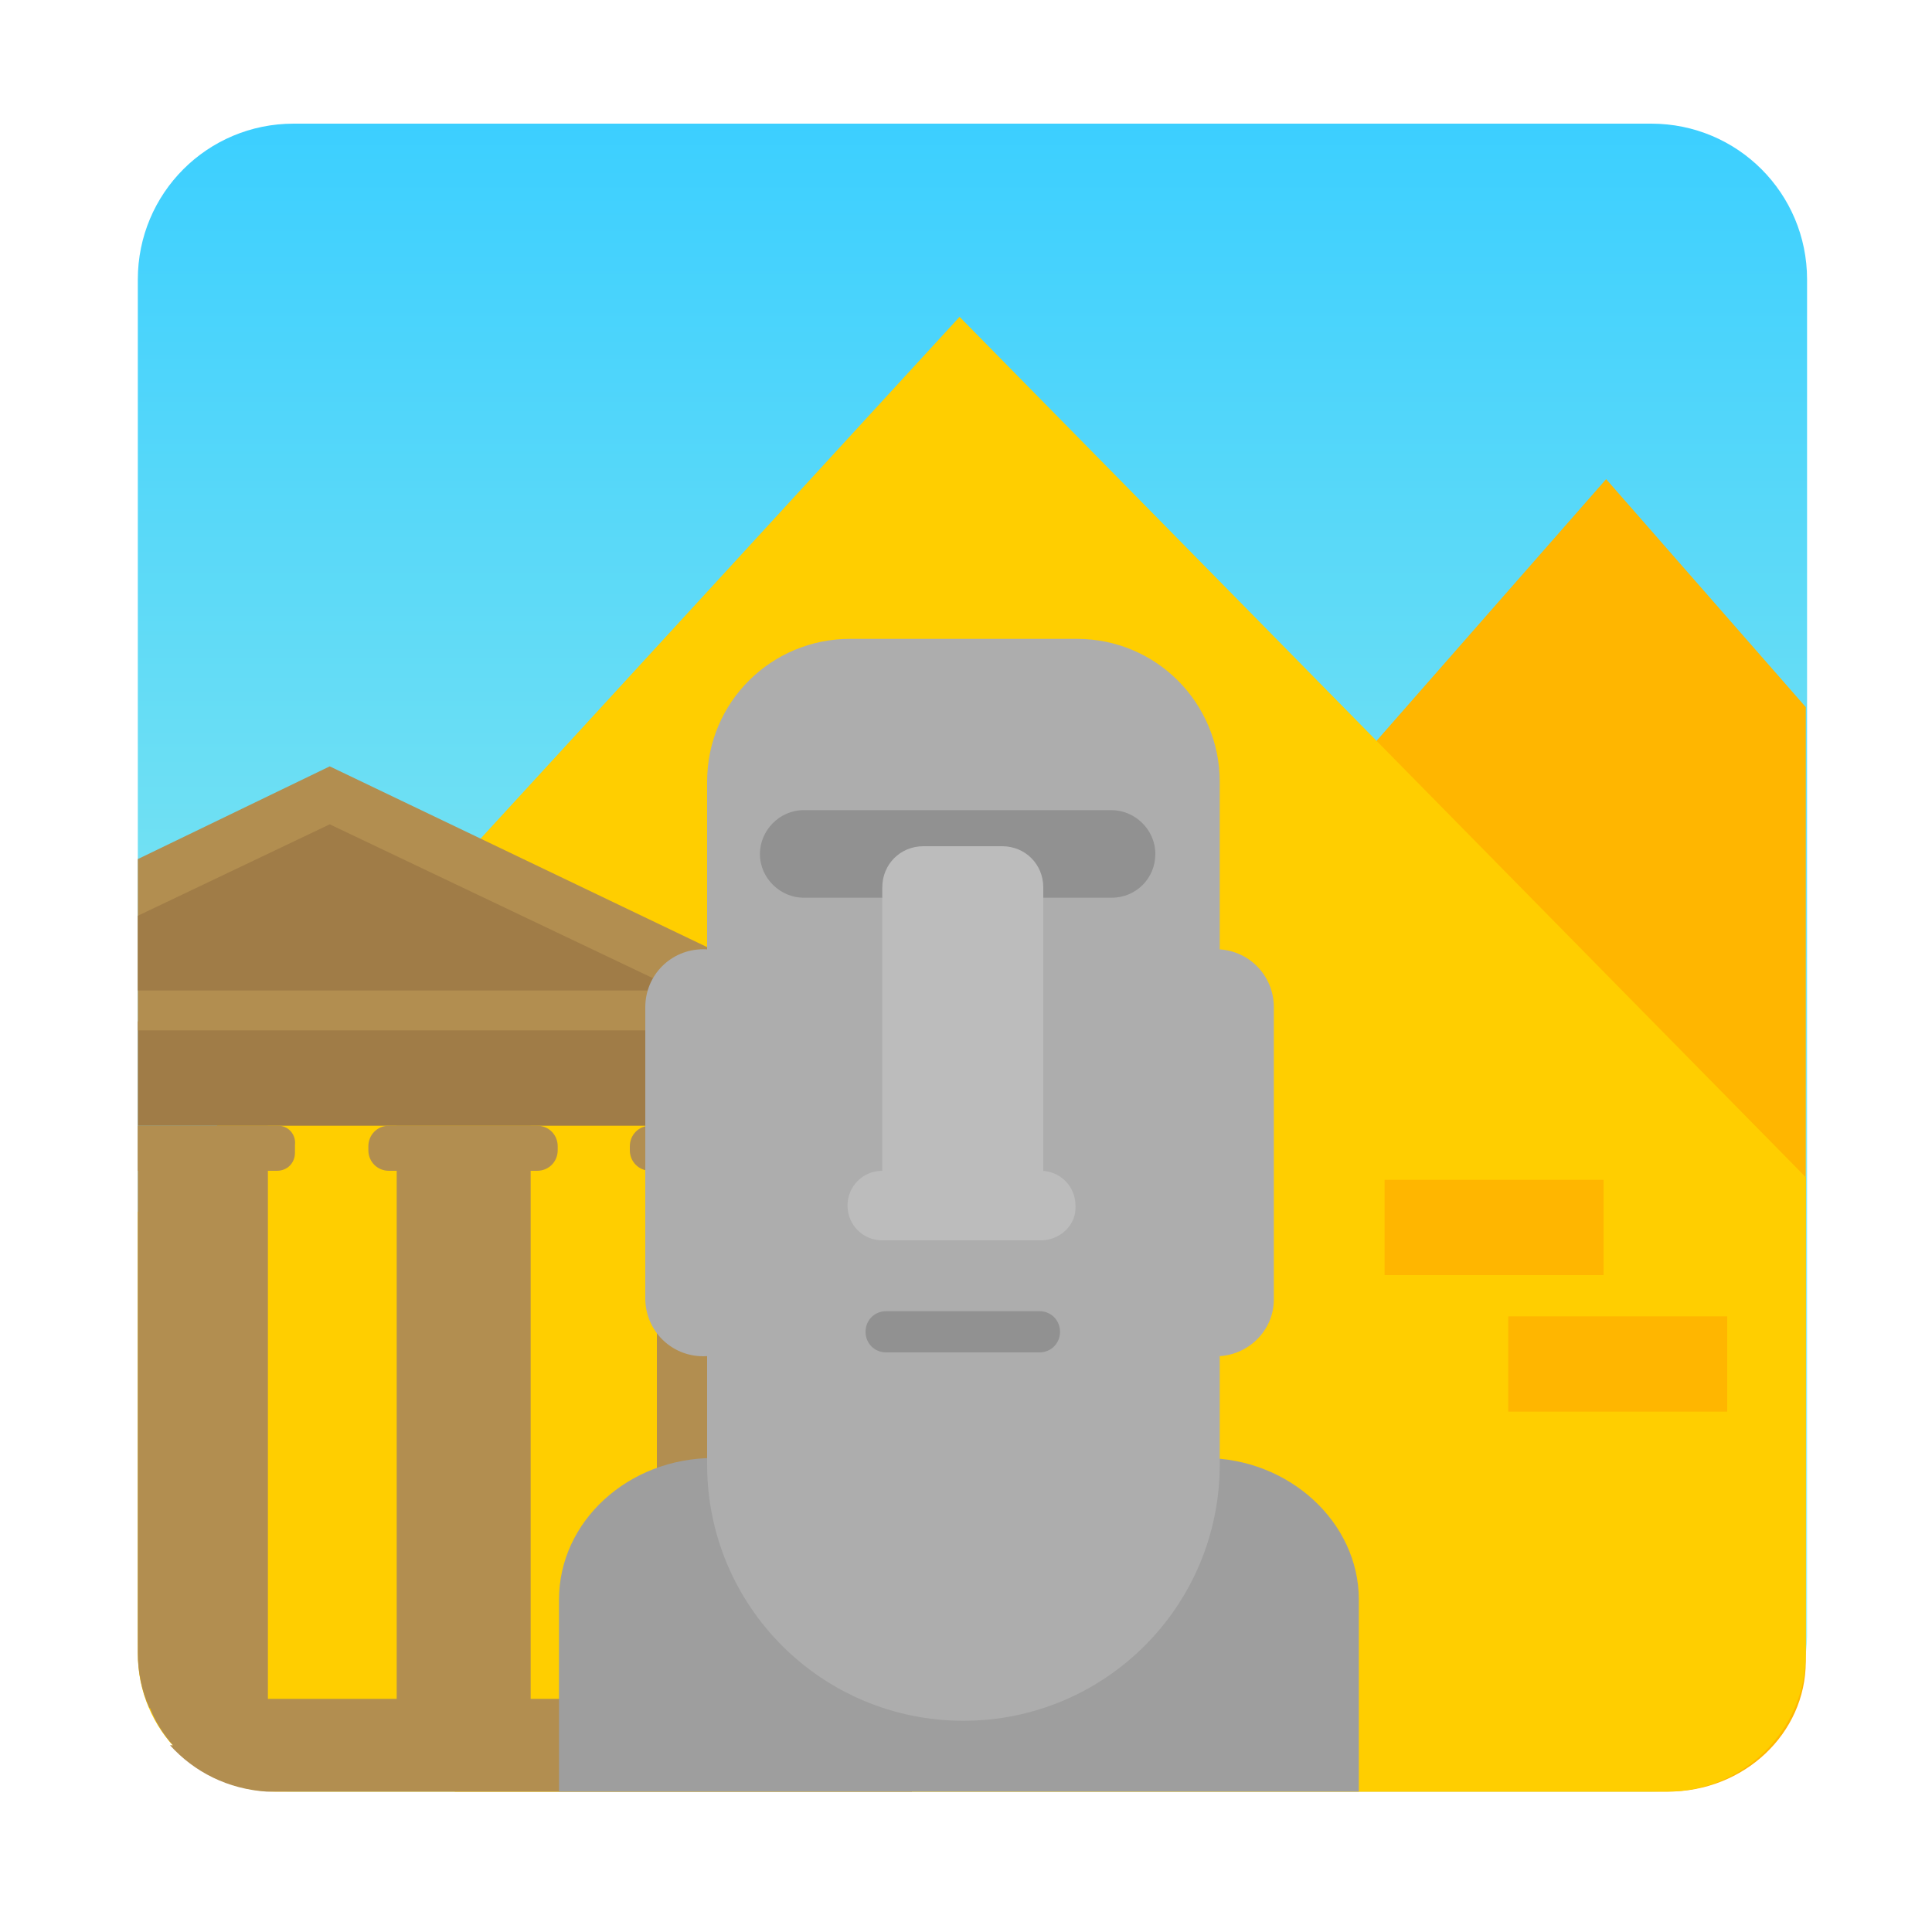 <?xml version="1.0" encoding="utf-8"?><!DOCTYPE svg PUBLIC "-//W3C//DTD SVG 1.1//EN" "http://www.w3.org/Graphics/SVG/1.1/DTD/svg11.dtd"><svg version="1.1" id="Layer_1" xmlns="http://www.w3.org/2000/svg" xmlns:xlink="http://www.w3.org/1999/xlink" x="0px" y="0px" width="150px" height="150px" viewBox="0 0 150 150" enable-background="new 0 0 150 150" xml:space="preserve"><linearGradient id="SVGID_1_" gradientUnits="userSpaceOnUse" x1="75.478" y1="139.104" x2="75.478" y2="9.629"><stop offset="0" style="stop-color:#B3F6E3"/><stop offset="1" style="stop-color:#3CCFFF"/></linearGradient><path fill="url(#SVGID_1_)" d="M128.2,139.1H22.8c-6.7,0-12.1-5.4-12.1-12.1V21.7c0-6.7,5.4-12.1,12.1-12.1h105.4	c6.7,0,12.1,5.4,12.1,12.1V127C140.2,133.7,134.8,139.1,128.2,139.1z"/><path fill="#FFB600" d="M140.2,54.9l-15.5-17.7L35.3,139.1h94.2c5.9,0,10.7-4.5,10.7-10.1V54.9z"/><path fill="#FFCE00" d="M140.2,128.4v-37L74.5,24.6L10.7,94.1v34.3c0,5.9,4.8,10.7,10.7,10.7h108	C135.4,139.1,140.2,134.3,140.2,128.4z"/><path fill="#B28E50" d="M20.8,132.7V87.4H10.7v40.9c0,1.5,0.3,3,0.9,4.3H20.8z"/><rect x="30.8" y="87.4" fill="#B28E50" width="10.4" height="45.2"/><rect x="10.7" y="79.3" fill="#A07C47" width="53.6" height="8.1"/><rect x="51" y="87.4" fill="#B28E50" width="10.4" height="45.2"/><polygon fill="#B28E50" points="10.7,80 68.4,80 25.6,59.5 10.7,66.7"/><polygon fill="#A07C47" points="10.7,76.9 52.7,76.9 25.6,64 10.7,71.1"/><path fill="#B28E50" d="M14.8,136.8H67v-4.9H11.4C12,133.9,13.2,135.5,14.8,136.8z"/><path fill="#B28E50" d="M20.7,139.1h50.1v-3.6H13.2C15.1,137.6,17.7,138.9,20.7,139.1z"/><path fill="#B28E50" d="M21.6,87.4H10.7v3.5h10.8c0.8,0,1.4-0.6,1.4-1.4v-0.6C23,88.1,22.4,87.4,21.6,87.4z"/><path fill="#B28E50" d="M41.7,90.9H30.2c-0.9,0-1.6-0.7-1.6-1.6v-0.3c0-0.9,0.7-1.6,1.6-1.6h11.5c0.9,0,1.6,0.7,1.6,1.6v0.3	C43.3,90.2,42.6,90.9,41.7,90.9z"/><path fill="#B28E50" d="M62,90.9H50.5c-0.9,0-1.6-0.7-1.6-1.6v-0.3c0-0.9,0.7-1.6,1.6-1.6H62c0.9,0,1.6,0.7,1.6,1.6v0.3	C63.6,90.2,62.8,90.9,62,90.9z"/><g><path fill="#9E9E9E" d="M43.4,139.1v-14.9c0-6.1,5.4-11,12-11h38.1c6.6,0,12,5,12,11v14.9"/><path fill="#ADADAD" d="M74.8,133.6L74.8,133.6c-11,0-19.9-8.9-19.9-19.9v-53c0-6.2,5-11.1,11.1-11.1h17.6c6.2,0,11.1,5,11.1,11.1 v53C94.7,124.7,85.8,133.6,74.8,133.6z"/><path fill="#919191" d="M86.3,69.7H62.4c-1.8,0-3.4-1.5-3.4-3.4v0c0-1.8,1.5-3.4,3.4-3.4h23.9c1.8,0,3.4,1.5,3.4,3.4v0 C89.7,68.2,88.2,69.7,86.3,69.7z"/><path fill="#919191" d="M80.7,105H68.8c-0.9,0-1.6-0.7-1.6-1.6v0c0-0.9,0.7-1.6,1.6-1.6h11.9c0.9,0,1.6,0.7,1.6,1.6v0 C82.3,104.3,81.6,105,80.7,105z"/><path fill="#BCBCBC" d="M81,91.6H68.5V68.9c0-1.8,1.4-3.2,3.2-3.2h6.1c1.8,0,3.2,1.4,3.2,3.2V91.6z"/><path fill="#ADADAD" d="M54.6,105.3L54.6,105.3c-2.5,0-4.5-2-4.5-4.5V78.2c0-2.5,2-4.5,4.5-4.5h0c2.5,0,4.5,2,4.5,4.5v22.7 C59.1,103.3,57,105.3,54.6,105.3z"/><path fill="#ADADAD" d="M94.4,105.3L94.4,105.3c-2.5,0-4.5-2-4.5-4.5V78.2c0-2.5,2-4.5,4.5-4.5h0c2.5,0,4.5,2,4.5,4.5v22.7 C98.9,103.3,96.9,105.3,94.4,105.3z"/><path fill="#BCBCBC" d="M80.8,96.3H68.5c-1.5,0-2.7-1.2-2.7-2.7v0c0-1.5,1.2-2.7,2.7-2.7h12.3c1.5,0,2.7,1.2,2.7,2.7v0 C83.6,95.1,82.3,96.3,80.8,96.3z"/></g><rect x="117.1" y="102.2" fill="#FFB600" width="17" height="7.4"/><rect x="107.5" y="91.6" fill="#FFB600" width="17" height="7.4"/></svg>